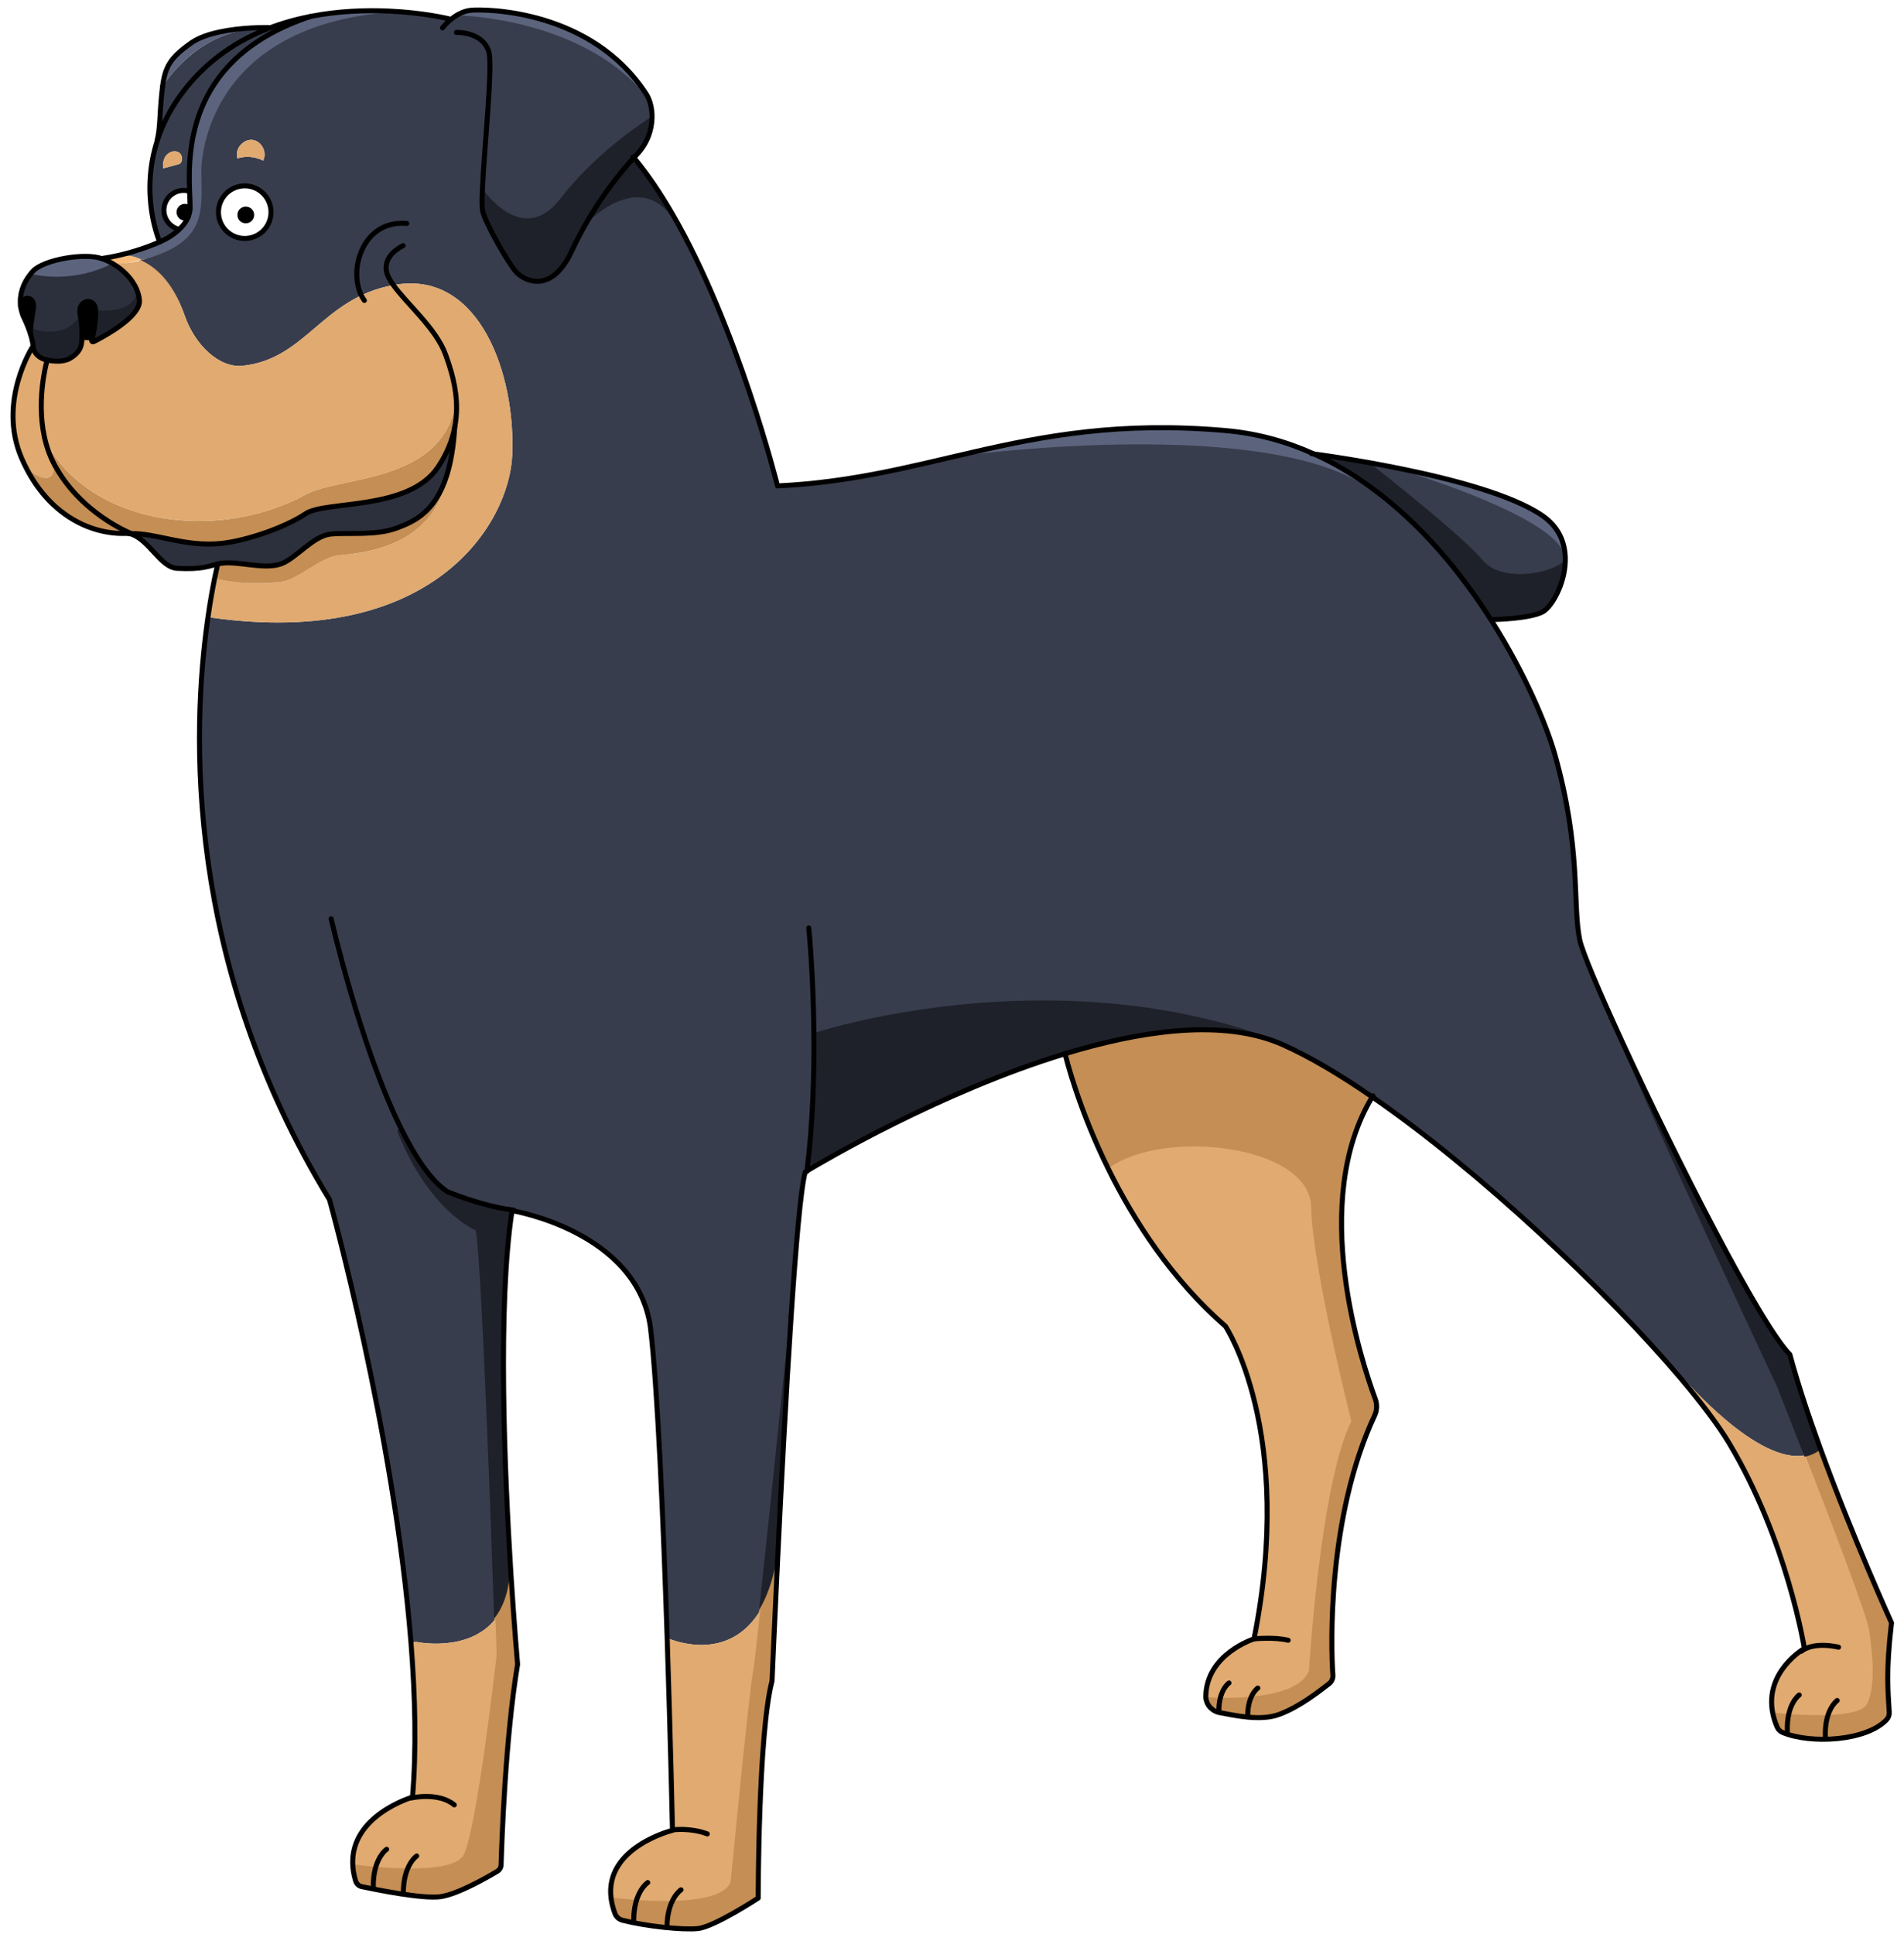 <svg width="193" height="196" viewBox="0 0 193 196" fill="none" xmlns="http://www.w3.org/2000/svg">
<path d="M25.357 2.968C19.84 3.533 16.755 8.33 16.477 8.778C16.731 6.8 17.229 5.854 19.411 4.333C20.904 3.293 23.547 2.95 25.35 2.838L25.357 2.968Z" fill="#5C647D"/>
<path d="M27.284 2.853C24.144 4.059 21.117 6.014 18.709 9.099C17.368 10.821 16.5 12.546 15.961 14.189L15.941 14.182C16.256 12.813 16.151 11.902 16.399 9.449C16.423 9.215 16.445 8.991 16.476 8.782C16.476 8.782 16.474 8.782 16.476 8.778C16.755 8.331 19.841 3.534 25.356 2.967L25.349 2.839C26.468 2.771 27.26 2.791 27.26 2.791L27.284 2.853Z" fill="#383D4D"/>
<path d="M27.471 21.506C27.471 20.033 26.281 18.84 24.808 18.84C23.337 18.84 22.145 20.033 22.145 21.506C22.145 22.977 23.337 24.169 24.808 24.169C26.281 24.169 27.471 22.977 27.471 21.506ZM130.031 105.88C129.712 105.737 129.387 105.605 129.051 105.487L129.068 105.443C106.047 96.993 82.528 104.829 82.528 104.829H82.501C82.539 108.973 82.392 113.865 81.8 118.673C81.684 118.74 81.624 118.777 81.624 118.777C81.176 120.384 80.675 126.197 80.193 133.38V133.393C79.476 140.4 77.992 154.816 77.071 163.207C73.923 168.432 68.481 166.375 67.628 166.012C67.241 154.293 66.659 140.519 65.924 134.477C64.521 124.757 51.904 122.701 51.904 122.701L51.915 122.627C48.777 122.22 45.345 120.777 45.345 120.777C43.685 119.669 42.096 117.293 40.653 114.377L40.405 114.655C43.679 122.785 48.309 124.595 48.309 124.595C48.863 125.98 49.872 153.931 50.221 164.085C47.483 167.533 42.215 166.409 42.215 166.409L41.656 166.453C39.945 145.112 33.4 121.58 33.4 121.58C18.685 97.519 19.415 74.117 21.081 62.545L21.433 62.596C44.017 65.756 51.64 52.99 51.925 46.106C52.264 37.864 48.588 27.588 40.291 28.828C40.152 28.848 40.013 28.872 39.877 28.898C32.664 30.193 31.021 36.407 24.595 37.071C22.192 37.321 19.74 34.926 18.723 31.989C17.445 28.296 15.359 27.003 14.115 26.4C15.724 25.986 17.869 25.075 18.977 23.888C20.448 22.306 20.332 20.358 20.275 17.536C20.231 15.374 21.403 2.599 39.403 1.121C43.001 1.284 45.497 1.904 45.497 1.904L45.579 2.073C45.847 1.843 46.172 1.599 46.541 1.409L46.559 1.443C46.559 1.443 58.88 1.647 65.497 9.52C65.876 10.102 66.117 10.98 66.093 11.953C65.365 12.411 60.476 15.568 56.905 20.209C53.04 25.233 48.981 19.433 48.981 19.433L48.889 19.429C48.856 20.341 48.856 21.029 48.92 21.364C49.133 22.503 51.549 26.761 52.355 27.605C53.161 28.445 55.896 29.881 57.963 25.429C58.487 24.299 59.049 23.241 59.625 22.262L59.653 22.279C59.653 22.279 64.565 17.281 68.037 21.686L68.125 21.632C74.78 33.08 78.819 49.246 78.819 49.246C86.221 48.901 92.237 47.296 98.543 45.845L98.563 45.937C98.563 45.937 128.461 42.041 138.88 49.409L138.917 49.358C144.056 53.083 148.159 58.113 151.215 62.944C154.688 68.429 156.819 73.66 157.601 76.442C160.312 86.067 159.377 91.488 160.123 95.228C160.359 96.4 162.1 100.527 164.523 105.779C167.209 112.768 180.212 140.403 180.212 140.403C180.212 140.403 181.436 143.487 182.995 147.487C178.176 148.487 170.729 139.796 170.509 139.539L170.347 139.675C162.9 130.88 150.036 118.711 139.1 111.172C135.841 108.925 132.751 107.089 130.031 105.88V105.88ZM24.065 16.049C24.92 15.784 25.875 15.865 26.671 16.276C27.112 15.476 26.536 14.317 25.631 14.185C24.727 14.053 23.843 14.998 24.035 15.889L24.065 16.049Z" fill="#383D4D"/>
<path d="M68.038 21.686C64.566 17.282 59.653 22.279 59.653 22.279L59.626 22.262C61.191 19.602 62.871 17.498 64.25 15.985C65.622 17.627 66.916 19.551 68.126 21.631L68.038 21.686Z" fill="#1E2129"/>
<path d="M68.038 21.686C64.566 17.282 59.653 22.279 59.653 22.279L59.626 22.262C61.191 19.602 62.871 17.498 64.25 15.985C65.622 17.627 66.916 19.551 68.126 21.631L68.038 21.686Z" stroke="#1E2129" stroke-width="0.254" stroke-miterlimit="10"/>
<path d="M48.981 19.433C48.981 19.433 53.039 25.233 56.905 20.209C60.475 15.568 65.365 12.411 66.093 11.953C66.07 13.141 65.646 14.48 64.586 15.619C64.477 15.737 64.365 15.859 64.25 15.984C62.871 17.499 61.191 19.603 59.626 22.263C59.05 23.241 58.487 24.299 57.962 25.429C55.895 29.881 53.162 28.445 52.355 27.605C51.549 26.761 49.133 22.503 48.919 21.364C48.855 21.029 48.855 20.341 48.889 19.429L48.981 19.433Z" fill="#1E2129"/>
<path d="M48.981 19.433C48.981 19.433 53.039 25.233 56.905 20.209C60.475 15.568 65.365 12.411 66.093 11.953C66.07 13.141 65.646 14.48 64.586 15.619C64.477 15.737 64.365 15.859 64.25 15.984C62.871 17.499 61.191 19.603 59.626 22.263C59.05 23.241 58.487 24.299 57.962 25.429C55.895 29.881 53.162 28.445 52.355 27.605C51.549 26.761 49.133 22.503 48.919 21.364C48.855 21.029 48.855 20.341 48.889 19.429L48.981 19.433Z" stroke="#1E2129" stroke-width="0.254" stroke-miterlimit="10"/>
<path d="M4.67 44.961C4.856 45.636 5.107 46.303 5.442 46.947C5.655 49.565 3.434 48.072 2.702 47.516C2.515 47.156 2.335 46.78 2.17 46.388C-0.264 40.676 3.291 35.173 3.291 35.173L3.366 35.167C3.426 35.804 3.999 36.343 4.778 36.499C4.696 36.796 3.551 40.977 4.67 44.961Z" fill="#E0AA70"/>
<path d="M14.41 26.195C13.011 26.554 11.798 26.694 11.435 26.727C11.066 26.507 10.679 26.331 10.301 26.202C11.246 26.067 12.141 25.87 12.93 25.657L12.963 25.779C12.974 25.779 13.566 25.779 14.41 26.195" fill="#F7BC7C"/>
<path d="M14.41 26.195C13.011 26.554 11.798 26.694 11.435 26.727C11.066 26.507 10.679 26.331 10.301 26.202C11.246 26.067 12.141 25.87 12.93 25.657L12.963 25.779C12.974 25.779 13.566 25.779 14.41 26.195V26.195Z" stroke="#F7BC7C" stroke-width="0.254" stroke-miterlimit="10"/>
<path d="M18.12 23.302C18.503 22.946 18.855 22.515 19.065 22.007C19.173 21.75 19.245 21.473 19.265 21.174C19.268 21.123 19.272 21.07 19.272 21.015C19.275 20.619 19.241 20.063 19.217 19.386C19.048 15.046 19.167 5.733 31.509 1.657C34.348 1.105 37.103 1.019 39.403 1.121C21.403 2.598 20.231 15.374 20.275 17.535C20.332 20.358 20.448 22.306 18.977 23.889C17.869 25.074 16.02 25.782 14.411 26.195C13.567 25.778 12.973 25.778 12.964 25.778L12.929 25.657C14.868 25.131 16.189 24.518 16.189 24.518C16.189 24.518 17.243 24.109 18.12 23.302Z" fill="#5C647D"/>
<path d="M18.12 23.302C18.503 22.946 18.855 22.515 19.065 22.007C19.173 21.75 19.245 21.473 19.265 21.174C19.268 21.123 19.272 21.07 19.272 21.015C19.275 20.619 19.241 20.063 19.217 19.386C19.048 15.046 19.167 5.733 31.509 1.657C34.348 1.105 37.103 1.019 39.403 1.121C21.403 2.598 20.231 15.374 20.275 17.535C20.332 20.358 20.448 22.306 18.977 23.889C17.869 25.074 16.02 25.782 14.411 26.195C13.567 25.778 12.973 25.778 12.964 25.778L12.929 25.657C14.868 25.131 16.189 24.518 16.189 24.518C16.189 24.518 17.243 24.109 18.12 23.302Z" stroke="#5C647D" stroke-width="0.254" stroke-miterlimit="10"/>
<path d="M3.098 33.876C2.942 33.385 2.724 32.822 2.434 32.212C2.247 31.823 2.132 31.42 2.084 31.009C2.172 29.969 3.531 29.932 3.396 31.178C3.298 32.071 3.146 32.64 3.104 33.32C3.094 33.496 3.091 33.68 3.098 33.876Z" fill="black"/>
<path d="M5.442 46.947C5.106 46.303 4.856 45.636 4.67 44.961L4.717 44.948C9.508 53.401 22.25 54.888 31.004 50.114C34.396 48.264 44.356 48.986 46.081 41.373L46.281 41.377C46.277 42.004 46.22 42.654 46.09 43.319C45.844 44.602 45.325 45.95 44.41 47.322C41.418 51.808 33.01 50.697 30.977 52.065C28.945 53.431 25.056 54.796 22.426 55.077C18.77 55.468 15.769 53.993 13.248 54.088L13.245 54.05C13.245 54.05 8.058 51.995 5.442 46.947Z" fill="#C48E54"/>
<path d="M191.504 173.544C191.518 173.812 191.43 174.082 191.247 174.278C189.211 176.457 183.576 176.789 180.69 175.584C180.436 175.478 180.239 175.274 180.131 175.021C179.929 174.546 179.789 174.093 179.701 173.658L179.988 173.605C179.988 173.605 188.343 174.509 189.248 172.704C190.152 170.894 189.814 167.621 189.475 165.25C189.262 163.756 185.643 154.29 182.994 147.488C183.532 147.378 184.041 147.145 184.502 146.765C187.78 155.788 191.735 164.474 191.735 164.474C191.142 169.488 191.392 171.453 191.504 173.544Z" fill="#C48E54"/>
<path d="M191.504 173.544C191.518 173.812 191.43 174.082 191.247 174.278C189.211 176.457 183.576 176.789 180.69 175.584C180.436 175.478 180.239 175.274 180.131 175.021C179.929 174.546 179.789 174.093 179.701 173.658L179.988 173.605C179.988 173.605 188.343 174.509 189.248 172.704C190.152 170.894 189.814 167.621 189.475 165.25C189.262 163.756 185.643 154.29 182.994 147.488C183.532 147.378 184.041 147.145 184.502 146.765C187.78 155.788 191.735 164.474 191.735 164.474C191.142 169.488 191.392 171.453 191.504 173.544Z" stroke="#C48E54" stroke-width="0.254" stroke-miterlimit="10"/>
<path d="M189.475 165.25C189.814 167.622 190.152 170.894 189.248 172.703C188.343 174.509 179.989 173.605 179.989 173.605L179.701 173.659C178.83 169.403 182.903 167.07 182.903 167.07C182.903 167.07 181.151 156.065 175.263 146.25C174.193 144.469 172.495 142.211 170.347 139.674L170.51 139.539C170.73 139.797 178.177 148.486 182.994 147.487C185.643 154.29 189.262 163.755 189.475 165.25Z" fill="#E0AA70"/>
<path d="M184.502 146.765C184.04 147.145 183.532 147.379 182.994 147.487C181.435 143.485 180.212 140.403 180.212 140.403C180.212 140.403 167.21 112.768 164.523 105.779C169.818 117.267 178.352 134.139 181.432 137.279C182.224 140.223 183.319 143.516 184.502 146.765Z" fill="#1E2129"/>
<path d="M184.502 146.765C184.04 147.145 183.532 147.379 182.994 147.487C181.435 143.485 180.212 140.403 180.212 140.403C180.212 140.403 167.21 112.768 164.523 105.779C169.818 117.267 178.352 134.139 181.432 137.279C182.224 140.223 183.319 143.516 184.502 146.765Z" stroke="#1E2129" stroke-width="0.254" stroke-miterlimit="10"/>
<path d="M158.625 55.972C158.662 56.271 158.675 56.568 158.666 56.863C157.679 58.168 152.245 59.34 150.175 56.836C148.221 54.471 140.005 47.993 138.541 46.848C139.631 47.041 140.821 47.265 142.065 47.519C144.677 48.319 157.249 52.329 158.614 55.972H158.625Z" fill="#383D4D"/>
<path d="M158.625 55.972H158.614C157.249 52.329 144.677 48.319 142.065 47.519C147.275 48.583 153.357 50.189 156.369 52.276C157.818 53.281 158.466 54.613 158.625 55.972Z" fill="#5C647D"/>
<path d="M158.625 55.972H158.614C157.249 52.329 144.677 48.319 142.065 47.519C147.275 48.583 153.357 50.189 156.369 52.276C157.818 53.281 158.466 54.613 158.625 55.972Z" stroke="#5C647D" stroke-width="0.254" stroke-miterlimit="10"/>
<path d="M158.665 56.863C158.608 59.279 157.238 61.559 156.368 62.016C155.04 62.714 151.462 62.788 151.462 62.788L151.214 62.944C148.158 58.114 144.056 53.082 138.917 49.359C137.134 48.064 135.23 46.926 133.198 46.011C133.878 46.099 135.912 46.384 138.541 46.848C140.004 47.994 148.22 54.471 150.174 56.836C152.245 59.339 157.68 58.167 158.665 56.863Z" fill="#1E2129"/>
<path d="M158.665 56.863C158.608 59.279 157.238 61.559 156.368 62.016C155.04 62.714 151.462 62.788 151.462 62.788L151.214 62.944C148.158 58.114 144.056 53.082 138.917 49.359C137.134 48.064 135.23 46.926 133.198 46.011C133.878 46.099 135.912 46.384 138.541 46.848C140.004 47.994 148.22 54.471 150.174 56.836C152.245 59.339 157.68 58.167 158.665 56.863Z" stroke="#1E2129" stroke-width="0.254" stroke-miterlimit="10"/>
<path d="M139.408 141.799C139.604 142.337 139.584 142.931 139.344 143.448C134.519 153.755 134.903 166.957 135.109 169.767C135.136 170.112 134.984 170.444 134.709 170.653C133.773 171.359 131.792 172.975 129.64 173.764C127.78 174.448 125.175 173.863 123.637 173.577C122.82 173.425 122.208 172.713 122.228 171.884C122.228 171.884 131.203 172.588 132.557 169.316C132.557 169.316 133.685 150.455 136.847 144.017C136.847 144.017 132.896 128.433 132.781 122.335C132.669 116.236 118.101 114.431 112.453 118.496L112.379 118.533C109.313 112.327 108.08 107.276 107.964 106.795C115.507 104.497 123.251 103.38 129.051 105.487C129.387 105.605 129.712 105.737 130.031 105.88C132.751 107.089 135.84 108.925 139.1 111.172C132.659 121.813 137.985 137.947 139.408 141.799Z" fill="#C48E54"/>
<path d="M133.198 46.011C135.231 46.926 137.135 48.065 138.917 49.358L138.879 49.41C128.462 42.041 98.563 45.937 98.563 45.937L98.543 45.845C105.847 44.169 113.541 42.702 124.237 43.639C127.455 43.925 130.441 44.765 133.198 46.011Z" fill="#5C647D"/>
<path d="M133.198 46.011C135.231 46.926 137.135 48.065 138.917 49.358L138.879 49.41C128.462 42.041 98.563 45.937 98.563 45.937L98.543 45.845C105.847 44.169 113.541 42.702 124.237 43.639C127.455 43.925 130.441 44.765 133.198 46.011Z" stroke="#5C647D" stroke-width="0.254" stroke-miterlimit="10"/>
<path d="M132.781 122.335C132.896 128.434 136.847 144.018 136.847 144.018C133.685 150.455 132.557 169.315 132.557 169.315C131.203 172.588 122.228 171.883 122.228 171.883C122.329 167.604 127.117 166.1 127.117 166.1C131.321 145.075 124.22 134.42 124.22 134.42C118.735 129.636 114.927 123.687 112.379 118.534L112.453 118.496C118.101 114.431 132.669 116.236 132.781 122.335Z" fill="#E0AA70"/>
<path d="M132.781 122.335C132.896 128.434 136.847 144.018 136.847 144.018C133.685 150.455 132.557 169.315 132.557 169.315C131.203 172.588 122.228 171.883 122.228 171.883C122.329 167.604 127.117 166.1 127.117 166.1C131.321 145.075 124.22 134.42 124.22 134.42C118.735 129.636 114.927 123.687 112.379 118.534L112.453 118.496C118.101 114.431 132.669 116.236 132.781 122.335Z" stroke="#E0AA70" stroke-width="0.254" stroke-miterlimit="10"/>
<path d="M107.965 106.794C95.391 110.62 83.375 117.724 81.799 118.673C82.393 113.865 82.538 108.973 82.501 104.829H82.529C82.529 104.829 106.047 96.993 129.069 105.442L129.051 105.486C123.251 103.38 115.506 104.497 107.965 106.794Z" fill="#1E2129"/>
<path d="M107.965 106.794C95.391 110.62 83.375 117.724 81.799 118.673C82.393 113.865 82.538 108.973 82.501 104.829H82.529C82.529 104.829 106.047 96.993 129.069 105.442L129.051 105.486C123.251 103.38 115.506 104.497 107.965 106.794Z" stroke="#1E2129" stroke-width="0.254" stroke-miterlimit="10"/>
<path d="M80.194 133.393C79.668 141.286 79.171 150.83 78.815 158.244C78.419 160.372 77.806 161.988 77.07 163.206C77.991 154.814 79.475 140.4 80.194 133.393Z" fill="#1E2129"/>
<path d="M80.194 133.393C79.668 141.286 79.171 150.83 78.815 158.244C78.419 160.372 77.806 161.988 77.07 163.206C77.991 154.814 79.475 140.4 80.194 133.393Z" stroke="#1E2129" stroke-width="0.254" stroke-miterlimit="10"/>
<path d="M78.815 158.244C78.476 165.257 78.259 170.362 78.259 170.362C76.856 175.688 76.856 192.37 76.856 192.37C76.856 192.37 72.441 195.268 70.759 195.457C69.207 195.626 65.476 195.224 63.115 194.624C62.759 194.536 62.464 194.281 62.336 193.936C62.132 193.39 62.004 192.878 61.943 192.394L62.312 192.353C62.312 192.353 72.815 193.709 74.059 190.772C74.059 190.772 75.864 172.026 76.317 169.54C76.423 168.973 76.7 166.574 77.069 163.208C77.805 161.988 78.419 160.372 78.815 158.244Z" fill="#C48E54"/>
<path d="M78.815 158.244C78.476 165.257 78.259 170.362 78.259 170.362C76.856 175.688 76.856 192.37 76.856 192.37C76.856 192.37 72.441 195.268 70.759 195.457C69.207 195.626 65.476 195.224 63.115 194.624C62.759 194.536 62.464 194.281 62.336 193.936C62.132 193.39 62.004 192.878 61.943 192.394L62.312 192.353C62.312 192.353 72.815 193.709 74.059 190.772C74.059 190.772 75.864 172.026 76.317 169.54C76.423 168.973 76.7 166.574 77.069 163.208C77.805 161.988 78.419 160.372 78.815 158.244Z" stroke="#C48E54" stroke-width="0.254" stroke-miterlimit="10"/>
<path d="M77.07 163.207C76.701 166.575 76.423 168.974 76.318 169.539C75.863 172.026 74.058 190.771 74.058 190.771C72.815 193.709 62.313 192.354 62.313 192.354L61.943 192.394C61.275 187.207 68.166 185.503 68.166 185.503C68.166 185.503 67.977 176.597 67.627 166.013C68.482 166.375 73.922 168.431 77.07 163.207Z" fill="#E0AA70"/>
<path d="M65.497 9.52C58.881 1.647 46.558 1.443 46.558 1.443L46.541 1.409C46.901 1.223 47.301 1.08 47.728 1.04C49.201 0.897 59.95 0.969 65.497 9.52Z" fill="#5C647D"/>
<path d="M65.497 9.52C58.881 1.647 46.558 1.443 46.558 1.443L46.541 1.409C46.901 1.223 47.301 1.08 47.728 1.04C49.201 0.897 59.95 0.969 65.497 9.52Z" stroke="#5C647D" stroke-width="0.254" stroke-miterlimit="10"/>
<path d="M40.291 28.828C48.588 27.588 52.264 37.864 51.925 46.106C51.64 52.99 44.017 65.756 21.433 62.596L21.081 62.545C21.297 61.026 21.535 59.712 21.752 58.628L21.827 58.641C21.827 58.641 24.452 59.408 28.433 58.981C30.256 58.784 32.42 56.44 34.447 56.27C40.545 55.763 44.329 53.36 45.372 48.139L45.301 48.129C45.691 46.872 45.972 45.3 46.091 43.319C46.22 42.654 46.277 42.004 46.28 41.377C46.291 39.252 45.684 37.372 45.159 35.919C44.207 33.293 41.26 30.831 39.877 28.898C40.013 28.872 40.152 28.848 40.291 28.828Z" fill="#E0AA70"/>
<path d="M51.915 122.626L51.904 122.701C50.431 132.282 51.136 149.13 51.793 159.554C51.64 161.588 51.048 163.045 50.221 164.085C49.872 153.93 48.863 125.981 48.309 124.594C48.309 124.594 43.679 122.785 40.405 114.654L40.653 114.377C42.096 117.293 43.685 119.669 45.345 120.777C45.345 120.777 48.777 122.22 51.915 122.626Z" fill="#1E2129"/>
<path d="M51.915 122.626L51.904 122.701C50.431 132.282 51.136 149.13 51.793 159.554C51.64 161.588 51.048 163.045 50.221 164.085C49.872 153.93 48.863 125.981 48.309 124.594C48.309 124.594 43.679 122.785 40.405 114.654L40.653 114.377C42.096 117.293 43.685 119.669 45.345 120.777C45.345 120.777 48.777 122.22 51.915 122.626Z" stroke="#1E2129" stroke-width="0.254" stroke-miterlimit="10"/>
<path d="M51.793 159.555C52.138 164.992 52.467 168.682 52.467 168.682C51.221 176.152 50.861 186.726 50.793 188.99C50.786 189.267 50.641 189.518 50.403 189.66C49.354 190.291 46.365 192.004 44.614 192.232C42.818 192.466 38.153 191.527 36.666 191.208C36.371 191.147 36.134 190.924 36.046 190.632C35.87 190.043 35.774 189.491 35.754 188.972L35.886 188.966C35.886 188.966 45.599 190.32 46.955 188.062C48.31 185.802 50.342 167.734 50.342 167.734C50.342 167.734 50.298 166.355 50.221 164.084C51.047 163.044 51.641 161.588 51.793 159.555" fill="#C48E54"/>
<path d="M51.793 159.555C52.138 164.992 52.467 168.682 52.467 168.682C51.221 176.152 50.861 186.726 50.793 188.99C50.786 189.267 50.641 189.518 50.403 189.66C49.354 190.291 46.365 192.004 44.614 192.232C42.818 192.466 38.153 191.527 36.666 191.208C36.371 191.147 36.134 190.924 36.046 190.632C35.87 190.043 35.774 189.491 35.754 188.972L35.886 188.966C35.886 188.966 45.599 190.32 46.955 188.062C48.31 185.802 50.342 167.734 50.342 167.734C50.342 167.734 50.298 166.355 50.221 164.084C51.047 163.044 51.641 161.588 51.793 159.555V159.555Z" stroke="#C48E54" stroke-width="0.254" stroke-miterlimit="10"/>
<path d="M50.221 164.084C50.298 166.354 50.342 167.734 50.342 167.734C50.342 167.734 48.31 185.802 46.955 188.06C45.599 190.32 35.886 188.966 35.886 188.966L35.754 188.972C35.53 183.964 41.811 182.139 41.811 182.139C42.215 177.355 42.097 171.978 41.655 166.452L42.215 166.408C42.215 166.408 47.483 167.534 50.221 164.084" fill="#E0AA70"/>
<path d="M13.854 29.329C13.401 28.248 12.469 27.331 11.436 26.728C11.799 26.693 12.941 26.759 14.341 26.4C15.584 27.003 17.445 28.296 18.723 31.989C19.74 34.927 22.192 37.321 24.595 37.071C31.021 36.407 32.664 30.193 39.877 28.899C41.26 30.831 44.206 33.293 45.158 35.919C45.684 37.372 46.291 39.252 46.28 41.377L46.081 41.373C44.356 48.987 34.396 48.264 31.004 50.115C22.249 54.888 9.508 53.4 4.717 44.948L4.669 44.961C3.552 40.977 4.697 36.796 4.779 36.499C4.788 36.501 4.799 36.501 4.809 36.505C5.443 36.62 6.397 36.715 7.076 36.329C7.756 35.943 8.244 35.404 8.288 34.621C8.292 34.567 8.295 34.513 8.295 34.459L9.284 34.503C9.284 34.604 9.4 34.683 9.501 34.628C10.625 34.059 14.292 32.071 14.132 30.407C14.095 30.035 14 29.672 13.854 29.329Z" fill="#E0AA70"/>
<path d="M46.091 43.318C45.972 45.3 45.691 46.871 45.301 48.129C44.119 51.941 41.947 52.858 40.297 53.489C38.101 54.333 35.293 53.942 33.519 54.129C31.743 54.316 30.019 56.575 28.524 57.134C27.027 57.697 24.784 57.042 23.104 57.042C22.673 57.042 22.352 57.09 22.053 57.158C21.189 57.361 20.532 57.734 17.964 57.602C16.225 57.514 15.128 54.637 13.18 54.092C13.2 54.092 13.224 54.089 13.248 54.089C15.768 53.994 18.771 55.468 22.425 55.078C25.055 54.797 28.944 53.431 30.977 52.066C33.009 50.697 41.419 51.809 44.411 47.322C45.325 45.95 45.844 44.602 46.091 43.318" fill="#2C303C"/>
<path d="M45.301 48.129L45.372 48.14C44.329 53.36 40.544 55.762 34.447 56.27C32.42 56.44 30.256 58.784 28.433 58.981C24.452 59.408 21.827 58.642 21.827 58.642L21.752 58.628C21.86 58.089 21.965 57.609 22.06 57.185L22.053 57.158C22.352 57.09 22.673 57.042 23.104 57.042C24.784 57.042 27.027 57.697 28.524 57.134C30.019 56.576 31.743 54.316 33.519 54.129C35.293 53.942 38.101 54.332 40.297 53.489C41.947 52.858 44.119 51.941 45.301 48.129Z" fill="#C48E54"/>
<path d="M27.284 2.853C28.683 2.318 30.107 1.931 31.509 1.657C19.167 5.733 19.048 15.046 19.218 19.386H19.184C18.127 19.067 17.015 19.667 16.698 20.725C16.379 21.781 16.977 22.895 18.035 23.211L18.12 23.302C17.243 24.109 16.188 24.518 16.188 24.518C16.188 24.518 14.108 19.857 15.961 14.189C16.5 12.546 17.368 10.821 18.709 9.099C21.117 6.014 24.144 4.059 27.284 2.853ZM16.527 17.058L16.579 17.055C17.103 16.913 17.628 16.774 18.154 16.631C18.602 16.405 18.52 15.646 18.076 15.418C17.628 15.189 17.049 15.433 16.775 15.853C16.544 16.205 16.491 16.638 16.527 17.058Z" fill="#383D4D"/>
<path d="M25.631 14.185C26.535 14.317 27.111 15.476 26.671 16.276C25.875 15.865 24.919 15.784 24.066 16.049L24.035 15.889C23.842 14.998 24.727 14.053 25.631 14.185Z" fill="#E0AA70"/>
<path d="M24.913 21.191C25.245 21.191 25.509 21.455 25.509 21.785C25.509 22.117 25.245 22.381 24.913 22.381C24.585 22.381 24.319 22.117 24.319 21.785C24.319 21.455 24.585 21.191 24.913 21.191Z" fill="black"/>
<path d="M19.241 21.174H19.265C19.245 21.473 19.173 21.75 19.065 22.008C18.791 22.181 18.432 22.107 18.252 21.838C18.069 21.564 18.14 21.195 18.415 21.012C18.685 20.829 19.059 20.9 19.241 21.174Z" fill="black"/>
<path d="M18.076 15.418C18.52 15.645 18.601 16.404 18.153 16.632C17.629 16.773 17.104 16.913 16.578 17.054L16.528 17.058C16.491 16.638 16.544 16.205 16.774 15.852C17.049 15.432 17.629 15.188 18.076 15.418Z" fill="#E0AA70"/>
<path d="M14.132 30.407C14.291 32.071 10.626 34.059 9.502 34.628C9.399 34.683 9.284 34.604 9.284 34.503C9.284 34.485 9.287 34.469 9.295 34.452C9.528 33.737 9.779 32.185 9.671 31.284C9.671 31.284 13.475 31.924 13.855 29.329C14 29.672 14.095 30.033 14.132 30.407Z" fill="#1E2129"/>
<path d="M13.245 54.051L13.249 54.089C13.225 54.089 13.201 54.091 13.181 54.091C13.126 54.078 13.069 54.062 13.011 54.051C9.447 54.265 5.226 52.381 2.702 47.515C3.433 48.071 5.655 49.566 5.442 46.947C8.058 51.995 13.245 54.051 13.245 54.051Z" fill="#C48E54"/>
<path d="M11.435 26.727C12.469 27.33 13.401 28.249 13.854 29.329C13.475 31.925 9.67 31.285 9.67 31.285C9.527 30.116 7.81 30.373 8.129 31.914C6.625 34.547 3.419 33.343 3.419 33.343L3.105 33.321C3.145 32.639 3.298 32.07 3.395 31.18C3.531 29.933 2.173 29.97 2.085 31.01C1.949 29.878 2.325 28.709 3.111 27.754C3.969 27.968 7.495 28.651 11.323 26.738C11.323 26.738 11.361 26.734 11.435 26.727" fill="#2C303C"/>
<path d="M11.435 26.727C12.469 27.33 13.401 28.249 13.854 29.329C13.475 31.925 9.67 31.285 9.67 31.285C9.527 30.116 7.81 30.373 8.129 31.914C6.625 34.547 3.419 33.343 3.419 33.343L3.105 33.321C3.145 32.639 3.298 32.07 3.395 31.18C3.531 29.933 2.173 29.97 2.085 31.01C1.949 29.878 2.325 28.709 3.111 27.754C3.969 27.968 7.495 28.651 11.323 26.738C11.323 26.738 11.361 26.734 11.435 26.727V26.727Z" stroke="#2C303C" stroke-width="0.254" stroke-miterlimit="10"/>
<path d="M11.435 26.727C11.361 26.734 11.323 26.738 11.323 26.738C7.495 28.651 3.969 27.968 3.111 27.754C3.186 27.655 3.27 27.557 3.362 27.462C4.435 26.328 8.525 25.593 10.301 26.202C10.68 26.331 11.066 26.508 11.435 26.727Z" fill="#5C647D"/>
<path d="M9.67 31.284C9.778 32.185 9.528 33.737 9.294 34.452C9.288 34.468 9.284 34.485 9.284 34.503L8.294 34.459C8.336 33.561 8.292 32.711 8.129 31.915C7.81 30.373 9.528 30.115 9.67 31.284Z" fill="black"/>
<path d="M4.778 36.498C4 36.342 3.426 35.803 3.365 35.166C3.362 35.157 3.362 35.146 3.362 35.137C3.338 34.807 3.25 34.377 3.098 33.876C3.092 33.679 3.094 33.497 3.105 33.321L3.42 33.343C3.42 33.343 6.625 34.546 8.129 31.914C8.292 32.71 8.336 33.561 8.296 34.458C8.296 34.513 8.292 34.568 8.288 34.621C8.244 35.404 7.757 35.942 7.076 36.329C6.398 36.715 5.442 36.62 4.809 36.505C4.798 36.502 4.789 36.502 4.778 36.498Z" fill="#1E2129"/>
<path d="M3.291 35.174C3.291 35.174 -0.262 40.675 2.17 46.388C2.335 46.78 2.515 47.156 2.702 47.516C5.226 52.38 9.447 54.264 13.011 54.051" stroke="black" stroke-width="0.508" stroke-miterlimit="10" stroke-linecap="round" stroke-linejoin="round"/>
<path d="M45.498 1.904C45.498 1.904 43.001 1.284 39.403 1.121C37.103 1.02 34.349 1.104 31.509 1.657C30.106 1.93 28.683 2.317 27.285 2.852C24.143 4.058 21.118 6.013 18.71 9.1C17.367 10.821 16.5 12.545 15.962 14.189C14.108 19.857 16.189 24.518 16.189 24.518C16.189 24.518 14.867 25.132 12.93 25.657C12.14 25.87 11.246 26.067 10.3 26.203" stroke="black" stroke-width="0.508" stroke-miterlimit="10" stroke-linecap="round" stroke-linejoin="round"/>
<path d="M80.194 133.38C80.675 126.197 81.176 120.384 81.623 118.778C81.623 118.778 81.684 118.741 81.799 118.673C83.375 117.724 95.392 110.62 107.964 106.794C115.506 104.497 123.251 103.38 129.051 105.486C129.387 105.605 129.712 105.737 130.03 105.88C132.751 107.089 135.84 108.925 139.1 111.172C150.036 118.71 162.9 130.88 170.347 139.674C172.495 142.212 174.192 144.469 175.263 146.25C181.151 156.065 182.903 167.069 182.903 167.069C182.903 167.069 178.83 169.404 179.7 173.658C179.788 174.093 179.928 174.546 180.131 175.021C180.239 175.274 180.436 175.478 180.69 175.584C183.576 176.789 189.211 176.457 191.247 174.278C191.43 174.082 191.518 173.812 191.504 173.544C191.392 171.453 191.142 169.489 191.735 164.474C191.735 164.474 187.782 155.788 184.502 146.765C183.319 143.517 182.224 140.224 181.432 137.28C178.352 134.138 169.818 117.266 164.523 105.778C162.1 100.526 160.359 96.401 160.122 95.228C159.376 91.488 160.312 86.068 157.602 76.442C156.819 73.661 154.688 68.429 151.215 62.945C148.159 58.113 144.056 53.082 138.916 49.358C137.135 48.065 135.231 46.926 133.198 46.012C130.44 44.765 127.455 43.925 124.236 43.64C113.542 42.701 105.847 44.169 98.543 45.845C92.238 47.296 86.22 48.901 78.818 49.248C78.818 49.248 74.78 33.08 68.126 21.632C66.916 19.552 65.622 17.628 64.25 15.984C64.223 15.954 64.199 15.926 64.175 15.896" stroke="black" stroke-width="0.508" stroke-miterlimit="10" stroke-linecap="round" stroke-linejoin="round"/>
<path d="M22.06 57.185C21.965 57.609 21.86 58.089 21.752 58.628C21.535 59.713 21.297 61.026 21.081 62.545C19.415 74.118 18.685 97.518 33.4 121.58C33.4 121.58 39.945 145.112 41.656 166.453C42.096 171.978 42.215 177.356 41.812 182.14C41.812 182.14 35.531 183.965 35.755 188.973C35.775 189.49 35.869 190.044 36.045 190.633C36.133 190.924 36.371 191.148 36.665 191.209C38.153 191.526 42.817 192.465 44.613 192.232C46.365 192.005 49.353 190.29 50.404 189.66C50.641 189.518 50.787 189.268 50.793 188.989C50.861 186.726 51.22 176.153 52.467 168.682C52.467 168.682 52.139 164.993 51.792 159.554C51.135 149.13 50.431 132.282 51.904 122.701C51.904 122.701 64.521 124.757 65.924 134.477C66.659 140.518 67.241 154.293 67.628 166.013C67.977 176.596 68.167 185.504 68.167 185.504C68.167 185.504 61.276 187.208 61.943 192.394C62.004 192.878 62.132 193.39 62.336 193.936C62.464 194.281 62.759 194.536 63.115 194.624C65.476 195.224 69.207 195.626 70.759 195.457C72.443 195.268 76.856 192.37 76.856 192.37C76.856 192.37 76.856 175.689 78.259 170.362C78.259 170.362 78.476 165.257 78.815 158.244C79.171 150.832 79.668 141.288 80.193 133.393" stroke="black" stroke-width="0.508" stroke-miterlimit="10" stroke-linecap="round" stroke-linejoin="round"/>
<path d="M33.569 93.114C33.569 93.114 36.502 105.985 40.653 114.377C42.097 117.294 43.685 119.669 45.345 120.777C45.345 120.777 48.777 122.219 51.914 122.626C51.969 122.633 52.02 122.639 52.074 122.646" stroke="black" stroke-width="0.508" stroke-miterlimit="10" stroke-linecap="round" stroke-linejoin="round"/>
<path d="M40.86 24.895C39.925 25.358 38.925 26.273 39.176 27.511C39.264 27.933 39.514 28.397 39.877 28.898C41.26 30.831 44.206 33.293 45.158 35.919C45.684 37.372 46.29 39.253 46.281 41.377C46.277 42.004 46.22 42.654 46.09 43.319C45.844 44.602 45.325 45.95 44.41 47.322C41.418 51.808 33.01 50.697 30.977 52.065C28.944 53.431 25.054 54.796 22.426 55.077C18.77 55.468 15.769 53.993 13.248 54.088C13.224 54.088 13.201 54.092 13.18 54.092C13.142 54.096 13.105 54.096 13.069 54.099" stroke="black" stroke-width="0.508" stroke-miterlimit="10" stroke-linecap="round" stroke-linejoin="round"/>
<path d="M13.011 54.051C13.068 54.062 13.126 54.078 13.18 54.091C15.128 54.638 16.226 57.514 17.964 57.602C20.532 57.734 21.189 57.361 22.053 57.158C22.351 57.09 22.674 57.043 23.104 57.043C24.784 57.043 27.027 57.697 28.524 57.134C30.019 56.575 31.743 54.315 33.517 54.129C35.294 53.943 38.102 54.333 40.297 53.489C41.947 52.859 44.119 51.941 45.301 48.129C45.691 46.873 45.972 45.3 46.091 43.318C46.091 43.298 46.093 43.278 46.093 43.257" stroke="black" stroke-width="0.508" stroke-miterlimit="10" stroke-linecap="round" stroke-linejoin="round"/>
<path d="M13.245 54.051C13.245 54.051 8.058 51.995 5.442 46.947C5.107 46.303 4.857 45.635 4.67 44.962C3.551 40.977 4.697 36.797 4.778 36.498C4.785 36.489 4.785 36.482 4.785 36.482" stroke="black" stroke-width="0.508" stroke-miterlimit="10" stroke-linecap="round" stroke-linejoin="round"/>
<path d="M4.778 36.498C4.789 36.502 4.798 36.502 4.809 36.505C5.442 36.62 6.398 36.715 7.076 36.329C7.757 35.942 8.244 35.404 8.288 34.621C8.292 34.568 8.296 34.513 8.296 34.458C8.336 33.561 8.292 32.71 8.129 31.914C7.81 30.373 9.528 30.116 9.67 31.284C9.778 32.185 9.528 33.737 9.294 34.452C9.288 34.469 9.284 34.486 9.284 34.502C9.284 34.605 9.4 34.682 9.501 34.627C10.626 34.059 14.292 32.07 14.133 30.406C14.096 30.034 14 29.672 13.854 29.329C13.401 28.249 12.469 27.33 11.436 26.727C11.066 26.508 10.68 26.331 10.301 26.202C8.525 25.593 4.436 26.328 3.362 27.462C3.27 27.557 3.186 27.655 3.112 27.754C2.325 28.709 1.949 29.878 2.085 31.01C2.133 31.419 2.248 31.823 2.434 32.213C2.725 32.822 2.942 33.385 3.098 33.876C3.25 34.377 3.338 34.807 3.362 35.137C3.362 35.146 3.362 35.157 3.365 35.166C3.426 35.803 4 36.342 4.778 36.498Z" stroke="black" stroke-width="0.508" stroke-miterlimit="10" stroke-linecap="round" stroke-linejoin="round"/>
<path d="M2.081 31.054C2.081 31.04 2.085 31.023 2.085 31.01C2.173 29.97 3.532 29.932 3.396 31.179C3.297 32.07 3.145 32.639 3.104 33.32C3.095 33.496 3.091 33.679 3.097 33.876" stroke="black" stroke-width="0.508" stroke-miterlimit="10" stroke-linecap="round" stroke-linejoin="round"/>
<path d="M16.189 24.518C16.189 24.518 17.242 24.109 18.119 23.302C18.502 22.946 18.855 22.516 19.065 22.008C19.174 21.75 19.245 21.473 19.265 21.174C19.269 21.124 19.271 21.069 19.271 21.016C19.275 20.618 19.241 20.064 19.218 19.385C19.049 15.046 19.167 5.732 31.509 1.657C31.529 1.65 31.553 1.644 31.573 1.636" stroke="black" stroke-width="0.508" stroke-miterlimit="10" stroke-linecap="round" stroke-linejoin="round"/>
<path d="M16.477 8.781C16.446 8.992 16.422 9.215 16.399 9.449C16.151 11.901 16.257 12.813 15.942 14.181" stroke="black" stroke-width="0.508" stroke-miterlimit="10" stroke-linecap="round" stroke-linejoin="round"/>
<path d="M27.261 2.792C27.261 2.792 26.467 2.772 25.35 2.84C23.547 2.95 20.904 3.293 19.411 4.333C17.229 5.854 16.731 6.8 16.477 8.778" stroke="black" stroke-width="0.508" stroke-miterlimit="10" stroke-linecap="round" stroke-linejoin="round"/>
<path d="M44.854 2.825C44.854 2.825 45.125 2.469 45.579 2.073C45.846 1.843 46.171 1.599 46.541 1.409C46.901 1.223 47.301 1.08 47.727 1.04C49.201 0.897 59.95 0.969 65.497 9.52C65.877 10.103 66.117 10.98 66.093 11.952C66.069 13.142 65.646 14.48 64.586 15.619C64.477 15.738 64.365 15.859 64.25 15.984C62.871 17.499 61.19 19.603 59.626 22.262C59.05 23.241 58.487 24.299 57.962 25.43C55.895 29.881 53.161 28.445 52.355 27.605C51.549 26.762 49.133 22.503 48.919 21.364C48.855 21.029 48.855 20.341 48.889 19.43C49.049 15.32 49.979 6.677 49.55 5.244C49.123 3.819 47.622 3.283 46.257 3.283" stroke="black" stroke-width="0.508" stroke-miterlimit="10" stroke-linecap="round" stroke-linejoin="round"/>
<path d="M27.471 21.506C27.471 22.977 26.281 24.169 24.808 24.169C23.337 24.169 22.145 22.977 22.145 21.506C22.145 20.033 23.337 18.84 24.808 18.84C26.281 18.84 27.471 20.033 27.471 21.506Z" stroke="black" stroke-width="0.508" stroke-miterlimit="10" stroke-linecap="round" stroke-linejoin="round"/>
<path d="M18.035 23.211C16.978 22.896 16.378 21.781 16.697 20.724C17.015 19.667 18.127 19.067 19.183 19.385" stroke="black" stroke-width="0.508" stroke-miterlimit="10" stroke-linecap="round" stroke-linejoin="round"/>
<path d="M19.079 22.001C19.075 22.005 19.068 22.008 19.065 22.008C18.791 22.181 18.432 22.107 18.252 21.838C18.069 21.564 18.14 21.195 18.415 21.012C18.685 20.829 19.059 20.9 19.241 21.174" stroke="black" stroke-width="0.508" stroke-miterlimit="10" stroke-linecap="round" stroke-linejoin="round"/>
<path d="M25.509 21.784C25.509 22.116 25.245 22.38 24.913 22.38C24.584 22.38 24.32 22.116 24.32 21.784C24.32 21.456 24.584 21.191 24.913 21.191C25.245 21.191 25.509 21.456 25.509 21.784Z" stroke="black" stroke-width="0.508" stroke-miterlimit="10" stroke-linecap="round" stroke-linejoin="round"/>
<path d="M81.793 118.72C81.797 118.703 81.797 118.689 81.8 118.672C82.393 113.865 82.538 108.973 82.501 104.829C82.45 98.59 81.98 94.049 81.98 94.049" stroke="black" stroke-width="0.508" stroke-linecap="round" stroke-linejoin="round"/>
<path d="M107.958 106.757C107.958 106.757 107.962 106.771 107.964 106.795C108.079 107.276 109.312 112.327 112.379 118.533C114.927 123.687 118.735 129.636 124.22 134.42C124.22 134.42 131.32 145.075 127.116 166.1C127.116 166.1 122.33 167.605 122.228 171.884C122.207 172.713 122.82 173.425 123.638 173.577C125.175 173.863 127.78 174.448 129.64 173.764C131.792 172.975 133.774 171.359 134.708 170.653C134.983 170.444 135.136 170.112 135.108 169.767C134.902 166.957 134.519 153.755 139.343 143.449C139.584 142.931 139.604 142.337 139.408 141.799C137.984 137.947 132.659 121.813 139.099 111.172C139.123 111.135 139.147 111.093 139.171 111.056" stroke="black" stroke-width="0.508" stroke-miterlimit="10" stroke-linecap="round" stroke-linejoin="round"/>
<path d="M132.951 45.977C132.951 45.977 133.036 45.988 133.197 46.011C133.879 46.099 135.912 46.384 138.541 46.848C139.632 47.041 140.821 47.266 142.064 47.519C147.275 48.583 153.356 50.188 156.368 52.276C157.819 53.282 158.465 54.614 158.624 55.972C158.661 56.27 158.675 56.568 158.665 56.863C158.608 59.279 157.239 61.559 156.368 62.016C155.04 62.714 151.463 62.788 151.463 62.788" stroke="black" stroke-width="0.508" stroke-miterlimit="10" stroke-linecap="round" stroke-linejoin="round"/>
<path d="M80.194 133.393V133.38" stroke="black" stroke-width="0.508" stroke-miterlimit="10" stroke-linecap="round" stroke-linejoin="round"/>
<path d="M36.934 30.453C35.112 27.977 36.514 22.23 41.233 22.649" stroke="black" stroke-width="0.508" stroke-miterlimit="10" stroke-linecap="round" stroke-linejoin="round"/>
<path d="M186.367 166.942C186.367 166.942 183.913 166.312 182.581 167.362" stroke="black" stroke-width="0.508" stroke-miterlimit="10" stroke-linecap="round" stroke-linejoin="round"/>
<path d="M127.117 166.101C127.117 166.101 129.173 165.89 130.574 166.241" stroke="black" stroke-width="0.508" stroke-miterlimit="10" stroke-linecap="round" stroke-linejoin="round"/>
<path d="M41.7 182.222C41.7 182.222 44.434 181.591 46.046 182.923" stroke="black" stroke-width="0.508" stroke-miterlimit="10" stroke-linecap="round" stroke-linejoin="round"/>
<path d="M68.335 185.446C68.335 185.446 70.017 185.235 71.699 185.866" stroke="black" stroke-width="0.508" stroke-miterlimit="10" stroke-linecap="round" stroke-linejoin="round"/>
<path d="M39.191 187.426C39.191 187.426 37.794 188.358 37.837 191.279" stroke="black" stroke-width="0.508" stroke-miterlimit="10" stroke-linecap="round"/>
<path d="M42.24 188.103C42.24 188.103 40.843 189.035 40.886 191.957" stroke="black" stroke-width="0.508" stroke-miterlimit="10" stroke-linecap="round"/>
<path d="M65.658 190.799C65.658 190.799 64.243 191.705 64.234 194.628" stroke="black" stroke-width="0.508" stroke-miterlimit="10" stroke-linecap="round"/>
<path d="M69.033 191.531C69.033 191.531 67.62 192.437 67.609 195.36" stroke="black" stroke-width="0.508" stroke-miterlimit="10" stroke-linecap="round"/>
<path d="M124.577 170.57C124.577 170.57 123.519 171.276 123.551 173.488" stroke="black" stroke-width="0.508" stroke-miterlimit="10" stroke-linecap="round"/>
<path d="M127.501 171.083C127.501 171.083 126.444 171.789 126.476 174.001" stroke="black" stroke-width="0.508" stroke-miterlimit="10" stroke-linecap="round"/>
<path d="M182.381 171.783C182.381 171.783 181.08 172.69 181.177 175.446" stroke="black" stroke-width="0.508" stroke-miterlimit="10" stroke-linecap="round"/>
<path d="M186.231 172.344C186.231 172.344 184.93 173.25 185.027 176.006" stroke="black" stroke-width="0.508" stroke-miterlimit="10" stroke-linecap="round"/>
</svg>
